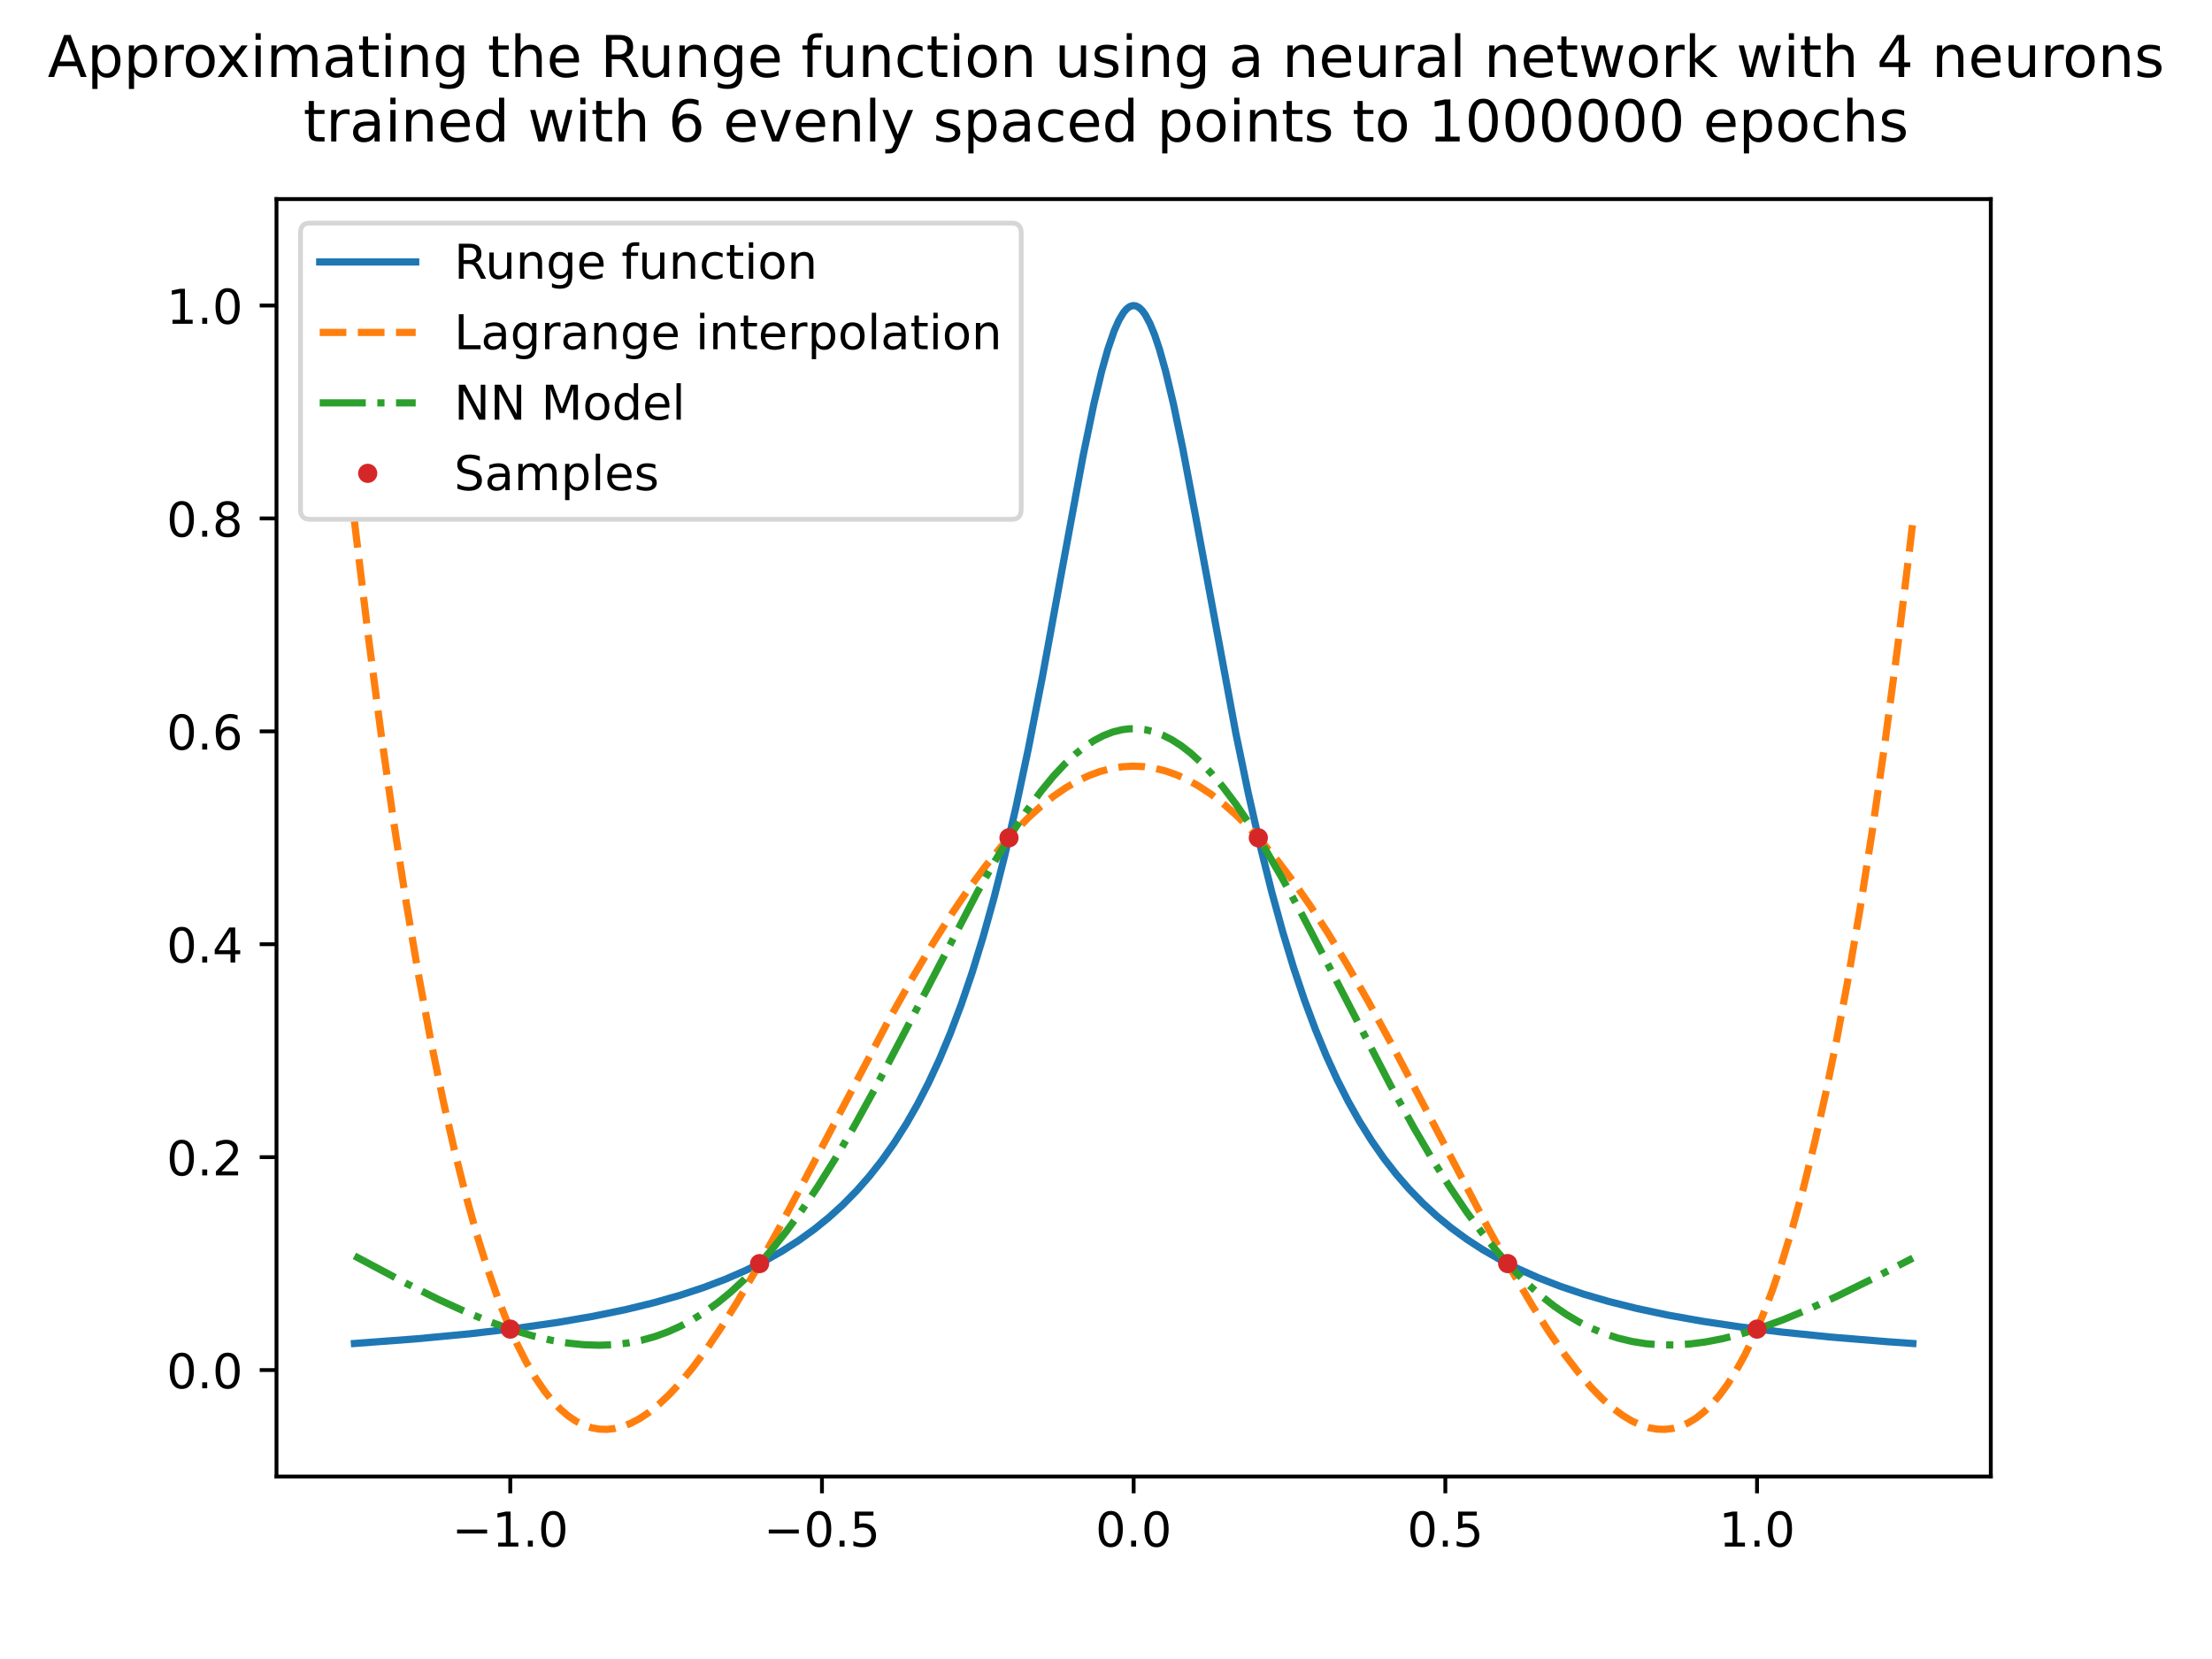 <?xml version="1.0" encoding="utf-8" standalone="no"?>
<!DOCTYPE svg PUBLIC "-//W3C//DTD SVG 1.1//EN"
  "http://www.w3.org/Graphics/SVG/1.1/DTD/svg11.dtd">
<!-- Created with matplotlib (https://matplotlib.org/) -->
<svg height="345.6pt" version="1.1" viewBox="0 0 460.8 345.6" width="460.8pt" xmlns="http://www.w3.org/2000/svg" xmlns:xlink="http://www.w3.org/1999/xlink">
 <defs>
  <style type="text/css">*{stroke-linecap:butt;stroke-linejoin:round;}</style>
 </defs>
 <g id="figure_1">
  <g id="patch_1">
   <path d="M 0 345.6 
L 460.8 345.6 
L 460.8 0 
L 0 0 
z
" style="fill:#ffffff;"/>
  </g>
  <g id="axes_1">
   <g id="patch_2">
    <path d="M 57.6 307.584 
L 414.72 307.584 
L 414.72 41.472 
L 57.6 41.472 
z
" style="fill:#ffffff;"/>
   </g>
   <g id="matplotlib.axis_1">
    <g id="xtick_1">
     <g id="line2d_1">
      <defs>
       <path d="M 0 0 
L 0 3.5 
" id="m4fe4060a80" style="stroke:#000000;stroke-width:0.8;"/>
      </defs>
      <g>
       <use style="stroke:#000000;stroke-width:0.8;" x="106.298" xlink:href="#m4fe4060a80" y="307.584"/>
      </g>
     </g>
     <g id="text_1">
      <!-- −1.0 -->
      <g transform="translate(94.157 322.182)scale(0.1 -0.1)">
       <defs>
        <path d="M 10.594 35.5 
L 73.188 35.5 
L 73.188 27.203 
L 10.594 27.203 
z
" id="DejaVuSans-8722"/>
        <path d="M 12.406 8.297 
L 28.516 8.297 
L 28.516 63.922 
L 10.984 60.406 
L 10.984 69.391 
L 28.422 72.906 
L 38.281 72.906 
L 38.281 8.297 
L 54.391 8.297 
L 54.391 0 
L 12.406 0 
z
" id="DejaVuSans-49"/>
        <path d="M 10.688 12.406 
L 21 12.406 
L 21 0 
L 10.688 0 
z
" id="DejaVuSans-46"/>
        <path d="M 31.781 66.406 
Q 24.172 66.406 20.328 58.906 
Q 16.5 51.422 16.5 36.375 
Q 16.5 21.391 20.328 13.891 
Q 24.172 6.391 31.781 6.391 
Q 39.453 6.391 43.281 13.891 
Q 47.125 21.391 47.125 36.375 
Q 47.125 51.422 43.281 58.906 
Q 39.453 66.406 31.781 66.406 
z
M 31.781 74.219 
Q 44.047 74.219 50.516 64.516 
Q 56.984 54.828 56.984 36.375 
Q 56.984 17.969 50.516 8.266 
Q 44.047 -1.422 31.781 -1.422 
Q 19.531 -1.422 13.062 8.266 
Q 6.594 17.969 6.594 36.375 
Q 6.594 54.828 13.062 64.516 
Q 19.531 74.219 31.781 74.219 
z
" id="DejaVuSans-48"/>
       </defs>
       <use xlink:href="#DejaVuSans-8722"/>
       <use x="83.789" xlink:href="#DejaVuSans-49"/>
       <use x="147.412" xlink:href="#DejaVuSans-46"/>
       <use x="179.199" xlink:href="#DejaVuSans-48"/>
      </g>
     </g>
    </g>
    <g id="xtick_2">
     <g id="line2d_2">
      <g>
       <use style="stroke:#000000;stroke-width:0.8;" x="171.229" xlink:href="#m4fe4060a80" y="307.584"/>
      </g>
     </g>
     <g id="text_2">
      <!-- −0.5 -->
      <g transform="translate(159.088 322.182)scale(0.1 -0.1)">
       <defs>
        <path d="M 10.797 72.906 
L 49.516 72.906 
L 49.516 64.594 
L 19.828 64.594 
L 19.828 46.734 
Q 21.969 47.469 24.109 47.828 
Q 26.266 48.188 28.422 48.188 
Q 40.625 48.188 47.75 41.5 
Q 54.891 34.812 54.891 23.391 
Q 54.891 11.625 47.562 5.094 
Q 40.234 -1.422 26.906 -1.422 
Q 22.312 -1.422 17.547 -0.641 
Q 12.797 0.141 7.719 1.703 
L 7.719 11.625 
Q 12.109 9.234 16.797 8.062 
Q 21.484 6.891 26.703 6.891 
Q 35.156 6.891 40.078 11.328 
Q 45.016 15.766 45.016 23.391 
Q 45.016 31 40.078 35.438 
Q 35.156 39.891 26.703 39.891 
Q 22.75 39.891 18.812 39.016 
Q 14.891 38.141 10.797 36.281 
z
" id="DejaVuSans-53"/>
       </defs>
       <use xlink:href="#DejaVuSans-8722"/>
       <use x="83.789" xlink:href="#DejaVuSans-48"/>
       <use x="147.412" xlink:href="#DejaVuSans-46"/>
       <use x="179.199" xlink:href="#DejaVuSans-53"/>
      </g>
     </g>
    </g>
    <g id="xtick_3">
     <g id="line2d_3">
      <g>
       <use style="stroke:#000000;stroke-width:0.8;" x="236.16" xlink:href="#m4fe4060a80" y="307.584"/>
      </g>
     </g>
     <g id="text_3">
      <!-- 0.0 -->
      <g transform="translate(228.208 322.182)scale(0.1 -0.1)">
       <use xlink:href="#DejaVuSans-48"/>
       <use x="63.623" xlink:href="#DejaVuSans-46"/>
       <use x="95.41" xlink:href="#DejaVuSans-48"/>
      </g>
     </g>
    </g>
    <g id="xtick_4">
     <g id="line2d_4">
      <g>
       <use style="stroke:#000000;stroke-width:0.8;" x="301.091" xlink:href="#m4fe4060a80" y="307.584"/>
      </g>
     </g>
     <g id="text_4">
      <!-- 0.5 -->
      <g transform="translate(293.139 322.182)scale(0.1 -0.1)">
       <use xlink:href="#DejaVuSans-48"/>
       <use x="63.623" xlink:href="#DejaVuSans-46"/>
       <use x="95.41" xlink:href="#DejaVuSans-53"/>
      </g>
     </g>
    </g>
    <g id="xtick_5">
     <g id="line2d_5">
      <g>
       <use style="stroke:#000000;stroke-width:0.8;" x="366.022" xlink:href="#m4fe4060a80" y="307.584"/>
      </g>
     </g>
     <g id="text_5">
      <!-- 1.0 -->
      <g transform="translate(358.07 322.182)scale(0.1 -0.1)">
       <use xlink:href="#DejaVuSans-49"/>
       <use x="63.623" xlink:href="#DejaVuSans-46"/>
       <use x="95.41" xlink:href="#DejaVuSans-48"/>
      </g>
     </g>
    </g>
   </g>
   <g id="matplotlib.axis_2">
    <g id="ytick_1">
     <g id="line2d_6">
      <defs>
       <path d="M 0 0 
L -3.5 0 
" id="mf81d63edde" style="stroke:#000000;stroke-width:0.8;"/>
      </defs>
      <g>
       <use style="stroke:#000000;stroke-width:0.8;" x="57.6" xlink:href="#mf81d63edde" y="285.408"/>
      </g>
     </g>
     <g id="text_6">
      <!-- 0.0 -->
      <g transform="translate(34.697 289.207)scale(0.1 -0.1)">
       <use xlink:href="#DejaVuSans-48"/>
       <use x="63.623" xlink:href="#DejaVuSans-46"/>
       <use x="95.41" xlink:href="#DejaVuSans-48"/>
      </g>
     </g>
    </g>
    <g id="ytick_2">
     <g id="line2d_7">
      <g>
       <use style="stroke:#000000;stroke-width:0.8;" x="57.6" xlink:href="#mf81d63edde" y="241.056"/>
      </g>
     </g>
     <g id="text_7">
      <!-- 0.2 -->
      <g transform="translate(34.697 244.855)scale(0.1 -0.1)">
       <defs>
        <path d="M 19.188 8.297 
L 53.609 8.297 
L 53.609 0 
L 7.328 0 
L 7.328 8.297 
Q 12.938 14.109 22.625 23.891 
Q 32.328 33.688 34.812 36.531 
Q 39.547 41.844 41.422 45.531 
Q 43.312 49.219 43.312 52.781 
Q 43.312 58.594 39.234 62.25 
Q 35.156 65.922 28.609 65.922 
Q 23.969 65.922 18.812 64.312 
Q 13.672 62.703 7.812 59.422 
L 7.812 69.391 
Q 13.766 71.781 18.938 73 
Q 24.125 74.219 28.422 74.219 
Q 39.75 74.219 46.484 68.547 
Q 53.219 62.891 53.219 53.422 
Q 53.219 48.922 51.531 44.891 
Q 49.859 40.875 45.406 35.406 
Q 44.188 33.984 37.641 27.219 
Q 31.109 20.453 19.188 8.297 
z
" id="DejaVuSans-50"/>
       </defs>
       <use xlink:href="#DejaVuSans-48"/>
       <use x="63.623" xlink:href="#DejaVuSans-46"/>
       <use x="95.41" xlink:href="#DejaVuSans-50"/>
      </g>
     </g>
    </g>
    <g id="ytick_3">
     <g id="line2d_8">
      <g>
       <use style="stroke:#000000;stroke-width:0.8;" x="57.6" xlink:href="#mf81d63edde" y="196.704"/>
      </g>
     </g>
     <g id="text_8">
      <!-- 0.4 -->
      <g transform="translate(34.697 200.503)scale(0.1 -0.1)">
       <defs>
        <path d="M 37.797 64.312 
L 12.891 25.391 
L 37.797 25.391 
z
M 35.203 72.906 
L 47.609 72.906 
L 47.609 25.391 
L 58.016 25.391 
L 58.016 17.188 
L 47.609 17.188 
L 47.609 0 
L 37.797 0 
L 37.797 17.188 
L 4.891 17.188 
L 4.891 26.703 
z
" id="DejaVuSans-52"/>
       </defs>
       <use xlink:href="#DejaVuSans-48"/>
       <use x="63.623" xlink:href="#DejaVuSans-46"/>
       <use x="95.41" xlink:href="#DejaVuSans-52"/>
      </g>
     </g>
    </g>
    <g id="ytick_4">
     <g id="line2d_9">
      <g>
       <use style="stroke:#000000;stroke-width:0.8;" x="57.6" xlink:href="#mf81d63edde" y="152.352"/>
      </g>
     </g>
     <g id="text_9">
      <!-- 0.6 -->
      <g transform="translate(34.697 156.151)scale(0.1 -0.1)">
       <defs>
        <path d="M 33.016 40.375 
Q 26.375 40.375 22.484 35.828 
Q 18.609 31.297 18.609 23.391 
Q 18.609 15.531 22.484 10.953 
Q 26.375 6.391 33.016 6.391 
Q 39.656 6.391 43.531 10.953 
Q 47.406 15.531 47.406 23.391 
Q 47.406 31.297 43.531 35.828 
Q 39.656 40.375 33.016 40.375 
z
M 52.594 71.297 
L 52.594 62.312 
Q 48.875 64.062 45.094 64.984 
Q 41.312 65.922 37.594 65.922 
Q 27.828 65.922 22.672 59.328 
Q 17.531 52.734 16.797 39.406 
Q 19.672 43.656 24.016 45.922 
Q 28.375 48.188 33.594 48.188 
Q 44.578 48.188 50.953 41.516 
Q 57.328 34.859 57.328 23.391 
Q 57.328 12.156 50.688 5.359 
Q 44.047 -1.422 33.016 -1.422 
Q 20.359 -1.422 13.672 8.266 
Q 6.984 17.969 6.984 36.375 
Q 6.984 53.656 15.188 63.938 
Q 23.391 74.219 37.203 74.219 
Q 40.922 74.219 44.703 73.484 
Q 48.484 72.75 52.594 71.297 
z
" id="DejaVuSans-54"/>
       </defs>
       <use xlink:href="#DejaVuSans-48"/>
       <use x="63.623" xlink:href="#DejaVuSans-46"/>
       <use x="95.41" xlink:href="#DejaVuSans-54"/>
      </g>
     </g>
    </g>
    <g id="ytick_5">
     <g id="line2d_10">
      <g>
       <use style="stroke:#000000;stroke-width:0.8;" x="57.6" xlink:href="#mf81d63edde" y="108"/>
      </g>
     </g>
     <g id="text_10">
      <!-- 0.8 -->
      <g transform="translate(34.697 111.799)scale(0.1 -0.1)">
       <defs>
        <path d="M 31.781 34.625 
Q 24.75 34.625 20.719 30.859 
Q 16.703 27.094 16.703 20.516 
Q 16.703 13.922 20.719 10.156 
Q 24.75 6.391 31.781 6.391 
Q 38.812 6.391 42.859 10.172 
Q 46.922 13.969 46.922 20.516 
Q 46.922 27.094 42.891 30.859 
Q 38.875 34.625 31.781 34.625 
z
M 21.922 38.812 
Q 15.578 40.375 12.031 44.719 
Q 8.5 49.078 8.5 55.328 
Q 8.5 64.062 14.719 69.141 
Q 20.953 74.219 31.781 74.219 
Q 42.672 74.219 48.875 69.141 
Q 55.078 64.062 55.078 55.328 
Q 55.078 49.078 51.531 44.719 
Q 48 40.375 41.703 38.812 
Q 48.828 37.156 52.797 32.312 
Q 56.781 27.484 56.781 20.516 
Q 56.781 9.906 50.312 4.234 
Q 43.844 -1.422 31.781 -1.422 
Q 19.734 -1.422 13.25 4.234 
Q 6.781 9.906 6.781 20.516 
Q 6.781 27.484 10.781 32.312 
Q 14.797 37.156 21.922 38.812 
z
M 18.312 54.391 
Q 18.312 48.734 21.844 45.562 
Q 25.391 42.391 31.781 42.391 
Q 38.141 42.391 41.719 45.562 
Q 45.312 48.734 45.312 54.391 
Q 45.312 60.062 41.719 63.234 
Q 38.141 66.406 31.781 66.406 
Q 25.391 66.406 21.844 63.234 
Q 18.312 60.062 18.312 54.391 
z
" id="DejaVuSans-56"/>
       </defs>
       <use xlink:href="#DejaVuSans-48"/>
       <use x="63.623" xlink:href="#DejaVuSans-46"/>
       <use x="95.41" xlink:href="#DejaVuSans-56"/>
      </g>
     </g>
    </g>
    <g id="ytick_6">
     <g id="line2d_11">
      <g>
       <use style="stroke:#000000;stroke-width:0.8;" x="57.6" xlink:href="#mf81d63edde" y="63.648"/>
      </g>
     </g>
     <g id="text_11">
      <!-- 1.0 -->
      <g transform="translate(34.697 67.447)scale(0.1 -0.1)">
       <use xlink:href="#DejaVuSans-49"/>
       <use x="63.623" xlink:href="#DejaVuSans-46"/>
       <use x="95.41" xlink:href="#DejaVuSans-48"/>
      </g>
     </g>
    </g>
   </g>
   <g id="line2d_12">
    <path clip-path="url(#pe347b50187)" d="M 73.833 279.873 
L 86.832 278.897 
L 97.881 277.851 
L 107.631 276.708 
L 116.08 275.497 
L 123.555 274.206 
L 130.379 272.799 
L 136.229 271.376 
L 141.753 269.805 
L 146.628 268.195 
L 151.178 266.464 
L 155.403 264.621 
L 159.302 262.68 
L 162.877 260.661 
L 166.452 258.376 
L 169.702 256.026 
L 172.627 253.655 
L 175.551 251.003 
L 178.476 248.029 
L 181.076 245.074 
L 183.676 241.785 
L 186.276 238.114 
L 188.875 234.009 
L 191.15 230.013 
L 193.425 225.591 
L 195.7 220.694 
L 197.975 215.265 
L 200.25 209.246 
L 202.525 202.573 
L 204.799 195.187 
L 207.074 187.028 
L 209.349 178.05 
L 211.624 168.226 
L 214.224 155.977 
L 217.149 141.014 
L 221.048 119.734 
L 225.598 95.116 
L 227.873 84.138 
L 229.498 77.338 
L 230.798 72.714 
L 232.098 68.943 
L 233.073 66.738 
L 234.048 65.105 
L 234.698 64.349 
L 235.348 63.865 
L 235.998 63.657 
L 236.647 63.726 
L 237.297 64.072 
L 237.947 64.693 
L 238.597 65.584 
L 239.572 67.411 
L 240.547 69.8 
L 241.522 72.714 
L 242.822 77.338 
L 244.447 84.138 
L 246.397 93.466 
L 248.997 107.184 
L 257.446 152.752 
L 260.046 165.264 
L 262.646 176.698 
L 264.921 185.796 
L 267.196 194.07 
L 269.47 201.563 
L 271.745 208.334 
L 274.02 214.443 
L 276.295 219.952 
L 278.57 224.922 
L 280.845 229.408 
L 283.12 233.462 
L 285.719 237.626 
L 288.319 241.348 
L 290.919 244.682 
L 293.519 247.676 
L 296.444 250.689 
L 299.369 253.375 
L 302.293 255.775 
L 305.543 258.153 
L 308.793 260.267 
L 312.368 262.331 
L 316.267 264.314 
L 320.492 266.196 
L 325.042 267.962 
L 329.917 269.603 
L 335.116 271.116 
L 340.966 272.577 
L 347.465 273.957 
L 354.615 275.236 
L 362.415 276.404 
L 371.189 277.496 
L 381.263 278.524 
L 392.963 279.486 
L 398.487 279.873 
L 398.487 279.873 
" style="fill:none;stroke:#1f77b4;stroke-linecap:square;stroke-width:1.5;"/>
   </g>
   <g id="line2d_13">
    <path clip-path="url(#pe347b50187)" d="M 73.833 108.585 
L 76.758 132.815 
L 79.357 152.625 
L 81.957 170.874 
L 84.557 187.622 
L 87.157 202.931 
L 89.757 216.86 
L 92.357 229.467 
L 94.631 239.459 
L 96.906 248.521 
L 99.181 256.69 
L 101.456 264.002 
L 103.731 270.494 
L 105.681 275.432 
L 107.631 279.815 
L 109.58 283.665 
L 111.53 287.002 
L 113.48 289.849 
L 115.105 291.861 
L 116.73 293.558 
L 118.355 294.951 
L 119.98 296.053 
L 121.605 296.874 
L 123.23 297.425 
L 124.855 297.718 
L 126.479 297.764 
L 128.104 297.572 
L 129.729 297.153 
L 131.354 296.519 
L 133.304 295.486 
L 135.254 294.175 
L 137.204 292.601 
L 139.479 290.455 
L 141.753 288 
L 144.353 284.85 
L 147.278 280.91 
L 150.203 276.598 
L 153.453 271.433 
L 157.352 264.802 
L 161.902 256.605 
L 167.752 245.584 
L 185.301 212.202 
L 190.175 203.538 
L 194.4 196.441 
L 198.3 190.299 
L 201.875 185.06 
L 205.124 180.654 
L 208.374 176.615 
L 211.299 173.311 
L 214.224 170.336 
L 216.824 167.98 
L 219.424 165.903 
L 222.023 164.113 
L 224.623 162.614 
L 226.898 161.547 
L 229.173 160.711 
L 231.448 160.107 
L 233.723 159.737 
L 235.998 159.602 
L 238.272 159.703 
L 240.547 160.04 
L 242.822 160.61 
L 245.097 161.414 
L 247.372 162.448 
L 249.647 163.711 
L 252.246 165.429 
L 254.846 167.435 
L 257.446 169.722 
L 260.371 172.621 
L 263.296 175.853 
L 266.221 179.403 
L 269.47 183.701 
L 273.045 188.832 
L 276.62 194.348 
L 280.52 200.758 
L 285.069 208.682 
L 290.269 218.203 
L 297.419 231.811 
L 310.093 256.004 
L 314.968 264.802 
L 319.192 271.965 
L 322.767 277.586 
L 326.017 282.267 
L 328.942 286.072 
L 331.541 289.088 
L 333.816 291.414 
L 336.091 293.419 
L 338.041 294.864 
L 339.991 296.039 
L 341.941 296.925 
L 343.566 297.431 
L 345.191 297.715 
L 346.816 297.766 
L 348.44 297.573 
L 350.065 297.126 
L 351.69 296.414 
L 353.315 295.426 
L 354.94 294.151 
L 356.565 292.577 
L 358.19 290.692 
L 359.815 288.486 
L 361.44 285.945 
L 363.389 282.439 
L 365.339 278.414 
L 367.289 273.848 
L 369.239 268.721 
L 371.189 263.008 
L 373.464 255.576 
L 375.739 247.282 
L 378.014 238.09 
L 380.288 227.962 
L 382.563 216.86 
L 384.838 204.747 
L 387.438 189.613 
L 390.038 173.048 
L 392.638 154.99 
L 395.237 135.379 
L 397.837 114.151 
L 398.487 108.585 
L 398.487 108.585 
" style="fill:none;stroke:#ff7f0e;stroke-dasharray:5.55,2.4;stroke-dashoffset:0;stroke-width:1.5;"/>
   </g>
   <g id="line2d_14">
    <path clip-path="url(#pe347b50187)" d="M 73.833 261.623 
L 84.232 267.156 
L 91.382 270.715 
L 97.231 273.381 
L 102.106 275.373 
L 106.656 276.997 
L 110.88 278.261 
L 114.78 279.183 
L 118.355 279.794 
L 121.605 280.13 
L 124.855 280.238 
L 127.779 280.12 
L 130.704 279.784 
L 133.629 279.213 
L 136.554 278.392 
L 139.154 277.44 
L 141.753 276.268 
L 144.353 274.869 
L 146.953 273.232 
L 149.553 271.352 
L 152.153 269.222 
L 155.078 266.521 
L 158.002 263.495 
L 160.927 260.144 
L 163.852 256.471 
L 167.102 252.021 
L 170.352 247.199 
L 173.926 241.493 
L 177.826 234.836 
L 182.376 226.59 
L 187.901 216.073 
L 203.5 186.042 
L 207.399 179.148 
L 210.974 173.28 
L 213.899 168.873 
L 216.824 164.879 
L 219.424 161.714 
L 221.698 159.268 
L 223.973 157.143 
L 225.923 155.59 
L 227.873 154.294 
L 229.823 153.262 
L 231.773 152.5 
L 233.723 152.013 
L 235.348 151.819 
L 236.972 151.819 
L 238.597 152.013 
L 240.222 152.399 
L 242.172 153.115 
L 244.122 154.102 
L 246.072 155.354 
L 248.022 156.865 
L 250.297 158.942 
L 252.571 161.344 
L 254.846 164.051 
L 257.446 167.492 
L 260.371 171.768 
L 263.621 176.958 
L 267.196 183.117 
L 271.42 190.862 
L 277.27 202.111 
L 289.619 225.997 
L 294.494 234.849 
L 298.394 241.505 
L 301.968 247.21 
L 305.543 252.492 
L 308.793 256.901 
L 312.043 260.919 
L 314.968 264.195 
L 317.892 267.144 
L 320.817 269.768 
L 323.742 272.071 
L 326.342 273.854 
L 328.942 275.396 
L 331.541 276.705 
L 334.141 277.788 
L 337.066 278.75 
L 339.991 279.455 
L 342.916 279.917 
L 345.841 280.152 
L 348.765 280.178 
L 352.015 279.978 
L 355.265 279.56 
L 358.84 278.873 
L 362.74 277.883 
L 366.964 276.564 
L 371.514 274.903 
L 376.714 272.753 
L 382.563 270.089 
L 390.038 266.423 
L 398.487 262.081 
L 398.487 262.081 
" style="fill:none;stroke:#2ca02c;stroke-dasharray:9.6,2.4,1.5,2.4;stroke-dashoffset:0;stroke-width:1.5;"/>
   </g>
   <g id="line2d_15">
    <defs>
     <path d="M 0 1.5 
C 0.398 1.5 0.779 1.342 1.061 1.061 
C 1.342 0.779 1.5 0.398 1.5 0 
C 1.5 -0.398 1.342 -0.779 1.061 -1.061 
C 0.779 -1.342 0.398 -1.5 0 -1.5 
C -0.398 -1.5 -0.779 -1.342 -1.061 -1.061 
C -1.342 -0.779 -1.5 -0.398 -1.5 0 
C -1.5 0.398 -1.342 0.779 -1.061 1.061 
C -0.779 1.342 -0.398 1.5 0 1.5 
z
" id="m0b6f7bb893" style="stroke:#d62728;"/>
    </defs>
    <g clip-path="url(#pe347b50187)">
     <use style="fill:#d62728;stroke:#d62728;" x="106.298" xlink:href="#m0b6f7bb893" y="276.879"/>
     <use style="fill:#d62728;stroke:#d62728;" x="158.243" xlink:href="#m0b6f7bb893" y="263.232"/>
     <use style="fill:#d62728;stroke:#d62728;" x="210.188" xlink:href="#m0b6f7bb893" y="174.528"/>
     <use style="fill:#d62728;stroke:#d62728;" x="262.132" xlink:href="#m0b6f7bb893" y="174.528"/>
     <use style="fill:#d62728;stroke:#d62728;" x="314.077" xlink:href="#m0b6f7bb893" y="263.232"/>
     <use style="fill:#d62728;stroke:#d62728;" x="366.022" xlink:href="#m0b6f7bb893" y="276.879"/>
    </g>
   </g>
   <g id="patch_3">
    <path d="M 57.6 307.584 
L 57.6 41.472 
" style="fill:none;stroke:#000000;stroke-linecap:square;stroke-linejoin:miter;stroke-width:0.8;"/>
   </g>
   <g id="patch_4">
    <path d="M 414.72 307.584 
L 414.72 41.472 
" style="fill:none;stroke:#000000;stroke-linecap:square;stroke-linejoin:miter;stroke-width:0.8;"/>
   </g>
   <g id="patch_5">
    <path d="M 57.6 307.584 
L 414.72 307.584 
" style="fill:none;stroke:#000000;stroke-linecap:square;stroke-linejoin:miter;stroke-width:0.8;"/>
   </g>
   <g id="patch_6">
    <path d="M 57.6 41.472 
L 414.72 41.472 
" style="fill:none;stroke:#000000;stroke-linecap:square;stroke-linejoin:miter;stroke-width:0.8;"/>
   </g>
   <g id="legend_1">
    <g id="patch_7">
     <path d="M 64.6 108.184 
L 210.733 108.184 
Q 212.733 108.184 212.733 106.184 
L 212.733 48.472 
Q 212.733 46.472 210.733 46.472 
L 64.6 46.472 
Q 62.6 46.472 62.6 48.472 
L 62.6 106.184 
Q 62.6 108.184 64.6 108.184 
z
" style="fill:#ffffff;opacity:0.8;stroke:#cccccc;stroke-linejoin:miter;"/>
    </g>
    <g id="line2d_16">
     <path d="M 66.6 54.57 
L 86.6 54.57 
" style="fill:none;stroke:#1f77b4;stroke-linecap:square;stroke-width:1.5;"/>
    </g>
    <g id="line2d_17"/>
    <g id="text_12">
     <!-- Runge function -->
     <g transform="translate(94.6 58.07)scale(0.1 -0.1)">
      <defs>
       <path d="M 44.391 34.188 
Q 47.562 33.109 50.562 29.594 
Q 53.562 26.078 56.594 19.922 
L 66.609 0 
L 56 0 
L 46.688 18.703 
Q 43.062 26.031 39.672 28.422 
Q 36.281 30.812 30.422 30.812 
L 19.672 30.812 
L 19.672 0 
L 9.812 0 
L 9.812 72.906 
L 32.078 72.906 
Q 44.578 72.906 50.734 67.672 
Q 56.891 62.453 56.891 51.906 
Q 56.891 45.016 53.688 40.469 
Q 50.484 35.938 44.391 34.188 
z
M 19.672 64.797 
L 19.672 38.922 
L 32.078 38.922 
Q 39.203 38.922 42.844 42.219 
Q 46.484 45.516 46.484 51.906 
Q 46.484 58.297 42.844 61.547 
Q 39.203 64.797 32.078 64.797 
z
" id="DejaVuSans-82"/>
       <path d="M 8.5 21.578 
L 8.5 54.688 
L 17.484 54.688 
L 17.484 21.922 
Q 17.484 14.156 20.5 10.266 
Q 23.531 6.391 29.594 6.391 
Q 36.859 6.391 41.078 11.031 
Q 45.312 15.672 45.312 23.688 
L 45.312 54.688 
L 54.297 54.688 
L 54.297 0 
L 45.312 0 
L 45.312 8.406 
Q 42.047 3.422 37.719 1 
Q 33.406 -1.422 27.688 -1.422 
Q 18.266 -1.422 13.375 4.438 
Q 8.5 10.297 8.5 21.578 
z
M 31.109 56 
z
" id="DejaVuSans-117"/>
       <path d="M 54.891 33.016 
L 54.891 0 
L 45.906 0 
L 45.906 32.719 
Q 45.906 40.484 42.875 44.328 
Q 39.844 48.188 33.797 48.188 
Q 26.516 48.188 22.312 43.547 
Q 18.109 38.922 18.109 30.906 
L 18.109 0 
L 9.078 0 
L 9.078 54.688 
L 18.109 54.688 
L 18.109 46.188 
Q 21.344 51.125 25.703 53.562 
Q 30.078 56 35.797 56 
Q 45.219 56 50.047 50.172 
Q 54.891 44.344 54.891 33.016 
z
" id="DejaVuSans-110"/>
       <path d="M 45.406 27.984 
Q 45.406 37.75 41.375 43.109 
Q 37.359 48.484 30.078 48.484 
Q 22.859 48.484 18.828 43.109 
Q 14.797 37.75 14.797 27.984 
Q 14.797 18.266 18.828 12.891 
Q 22.859 7.516 30.078 7.516 
Q 37.359 7.516 41.375 12.891 
Q 45.406 18.266 45.406 27.984 
z
M 54.391 6.781 
Q 54.391 -7.172 48.188 -13.984 
Q 42 -20.797 29.203 -20.797 
Q 24.469 -20.797 20.266 -20.094 
Q 16.062 -19.391 12.109 -17.922 
L 12.109 -9.188 
Q 16.062 -11.328 19.922 -12.344 
Q 23.781 -13.375 27.781 -13.375 
Q 36.625 -13.375 41.016 -8.766 
Q 45.406 -4.156 45.406 5.172 
L 45.406 9.625 
Q 42.625 4.781 38.281 2.391 
Q 33.938 0 27.875 0 
Q 17.828 0 11.672 7.656 
Q 5.516 15.328 5.516 27.984 
Q 5.516 40.672 11.672 48.328 
Q 17.828 56 27.875 56 
Q 33.938 56 38.281 53.609 
Q 42.625 51.219 45.406 46.391 
L 45.406 54.688 
L 54.391 54.688 
z
" id="DejaVuSans-103"/>
       <path d="M 56.203 29.594 
L 56.203 25.203 
L 14.891 25.203 
Q 15.484 15.922 20.484 11.062 
Q 25.484 6.203 34.422 6.203 
Q 39.594 6.203 44.453 7.469 
Q 49.312 8.734 54.109 11.281 
L 54.109 2.781 
Q 49.266 0.734 44.188 -0.344 
Q 39.109 -1.422 33.891 -1.422 
Q 20.797 -1.422 13.156 6.188 
Q 5.516 13.812 5.516 26.812 
Q 5.516 40.234 12.766 48.109 
Q 20.016 56 32.328 56 
Q 43.359 56 49.781 48.891 
Q 56.203 41.797 56.203 29.594 
z
M 47.219 32.234 
Q 47.125 39.594 43.094 43.984 
Q 39.062 48.391 32.422 48.391 
Q 24.906 48.391 20.391 44.141 
Q 15.875 39.891 15.188 32.172 
z
" id="DejaVuSans-101"/>
       <path id="DejaVuSans-32"/>
       <path d="M 37.109 75.984 
L 37.109 68.5 
L 28.516 68.5 
Q 23.688 68.5 21.797 66.547 
Q 19.922 64.594 19.922 59.516 
L 19.922 54.688 
L 34.719 54.688 
L 34.719 47.703 
L 19.922 47.703 
L 19.922 0 
L 10.891 0 
L 10.891 47.703 
L 2.297 47.703 
L 2.297 54.688 
L 10.891 54.688 
L 10.891 58.5 
Q 10.891 67.625 15.141 71.797 
Q 19.391 75.984 28.609 75.984 
z
" id="DejaVuSans-102"/>
       <path d="M 48.781 52.594 
L 48.781 44.188 
Q 44.969 46.297 41.141 47.344 
Q 37.312 48.391 33.406 48.391 
Q 24.656 48.391 19.812 42.844 
Q 14.984 37.312 14.984 27.297 
Q 14.984 17.281 19.812 11.734 
Q 24.656 6.203 33.406 6.203 
Q 37.312 6.203 41.141 7.25 
Q 44.969 8.297 48.781 10.406 
L 48.781 2.094 
Q 45.016 0.344 40.984 -0.531 
Q 36.969 -1.422 32.422 -1.422 
Q 20.062 -1.422 12.781 6.344 
Q 5.516 14.109 5.516 27.297 
Q 5.516 40.672 12.859 48.328 
Q 20.219 56 33.016 56 
Q 37.156 56 41.109 55.141 
Q 45.062 54.297 48.781 52.594 
z
" id="DejaVuSans-99"/>
       <path d="M 18.312 70.219 
L 18.312 54.688 
L 36.812 54.688 
L 36.812 47.703 
L 18.312 47.703 
L 18.312 18.016 
Q 18.312 11.328 20.141 9.422 
Q 21.969 7.516 27.594 7.516 
L 36.812 7.516 
L 36.812 0 
L 27.594 0 
Q 17.188 0 13.234 3.875 
Q 9.281 7.766 9.281 18.016 
L 9.281 47.703 
L 2.688 47.703 
L 2.688 54.688 
L 9.281 54.688 
L 9.281 70.219 
z
" id="DejaVuSans-116"/>
       <path d="M 9.422 54.688 
L 18.406 54.688 
L 18.406 0 
L 9.422 0 
z
M 9.422 75.984 
L 18.406 75.984 
L 18.406 64.594 
L 9.422 64.594 
z
" id="DejaVuSans-105"/>
       <path d="M 30.609 48.391 
Q 23.391 48.391 19.188 42.75 
Q 14.984 37.109 14.984 27.297 
Q 14.984 17.484 19.156 11.844 
Q 23.344 6.203 30.609 6.203 
Q 37.797 6.203 41.984 11.859 
Q 46.188 17.531 46.188 27.297 
Q 46.188 37.016 41.984 42.703 
Q 37.797 48.391 30.609 48.391 
z
M 30.609 56 
Q 42.328 56 49.016 48.375 
Q 55.719 40.766 55.719 27.297 
Q 55.719 13.875 49.016 6.219 
Q 42.328 -1.422 30.609 -1.422 
Q 18.844 -1.422 12.172 6.219 
Q 5.516 13.875 5.516 27.297 
Q 5.516 40.766 12.172 48.375 
Q 18.844 56 30.609 56 
z
" id="DejaVuSans-111"/>
      </defs>
      <use xlink:href="#DejaVuSans-82"/>
      <use x="64.982" xlink:href="#DejaVuSans-117"/>
      <use x="128.361" xlink:href="#DejaVuSans-110"/>
      <use x="191.74" xlink:href="#DejaVuSans-103"/>
      <use x="255.217" xlink:href="#DejaVuSans-101"/>
      <use x="316.74" xlink:href="#DejaVuSans-32"/>
      <use x="348.527" xlink:href="#DejaVuSans-102"/>
      <use x="383.732" xlink:href="#DejaVuSans-117"/>
      <use x="447.111" xlink:href="#DejaVuSans-110"/>
      <use x="510.49" xlink:href="#DejaVuSans-99"/>
      <use x="565.471" xlink:href="#DejaVuSans-116"/>
      <use x="604.68" xlink:href="#DejaVuSans-105"/>
      <use x="632.463" xlink:href="#DejaVuSans-111"/>
      <use x="693.645" xlink:href="#DejaVuSans-110"/>
     </g>
    </g>
    <g id="line2d_18">
     <path d="M 66.6 69.249 
L 86.6 69.249 
" style="fill:none;stroke:#ff7f0e;stroke-dasharray:5.55,2.4;stroke-dashoffset:0;stroke-width:1.5;"/>
    </g>
    <g id="line2d_19"/>
    <g id="text_13">
     <!-- Lagrange interpolation -->
     <g transform="translate(94.6 72.749)scale(0.1 -0.1)">
      <defs>
       <path d="M 9.812 72.906 
L 19.672 72.906 
L 19.672 8.297 
L 55.172 8.297 
L 55.172 0 
L 9.812 0 
z
" id="DejaVuSans-76"/>
       <path d="M 34.281 27.484 
Q 23.391 27.484 19.188 25 
Q 14.984 22.516 14.984 16.5 
Q 14.984 11.719 18.141 8.906 
Q 21.297 6.109 26.703 6.109 
Q 34.188 6.109 38.703 11.406 
Q 43.219 16.703 43.219 25.484 
L 43.219 27.484 
z
M 52.203 31.203 
L 52.203 0 
L 43.219 0 
L 43.219 8.297 
Q 40.141 3.328 35.547 0.953 
Q 30.953 -1.422 24.312 -1.422 
Q 15.922 -1.422 10.953 3.297 
Q 6 8.016 6 15.922 
Q 6 25.141 12.172 29.828 
Q 18.359 34.516 30.609 34.516 
L 43.219 34.516 
L 43.219 35.406 
Q 43.219 41.609 39.141 45 
Q 35.062 48.391 27.688 48.391 
Q 23 48.391 18.547 47.266 
Q 14.109 46.141 10.016 43.891 
L 10.016 52.203 
Q 14.938 54.109 19.578 55.047 
Q 24.219 56 28.609 56 
Q 40.484 56 46.344 49.844 
Q 52.203 43.703 52.203 31.203 
z
" id="DejaVuSans-97"/>
       <path d="M 41.109 46.297 
Q 39.594 47.172 37.812 47.578 
Q 36.031 48 33.891 48 
Q 26.266 48 22.188 43.047 
Q 18.109 38.094 18.109 28.812 
L 18.109 0 
L 9.078 0 
L 9.078 54.688 
L 18.109 54.688 
L 18.109 46.188 
Q 20.953 51.172 25.484 53.578 
Q 30.031 56 36.531 56 
Q 37.453 56 38.578 55.875 
Q 39.703 55.766 41.062 55.516 
z
" id="DejaVuSans-114"/>
       <path d="M 18.109 8.203 
L 18.109 -20.797 
L 9.078 -20.797 
L 9.078 54.688 
L 18.109 54.688 
L 18.109 46.391 
Q 20.953 51.266 25.266 53.625 
Q 29.594 56 35.594 56 
Q 45.562 56 51.781 48.094 
Q 58.016 40.188 58.016 27.297 
Q 58.016 14.406 51.781 6.484 
Q 45.562 -1.422 35.594 -1.422 
Q 29.594 -1.422 25.266 0.953 
Q 20.953 3.328 18.109 8.203 
z
M 48.688 27.297 
Q 48.688 37.203 44.609 42.844 
Q 40.531 48.484 33.406 48.484 
Q 26.266 48.484 22.188 42.844 
Q 18.109 37.203 18.109 27.297 
Q 18.109 17.391 22.188 11.75 
Q 26.266 6.109 33.406 6.109 
Q 40.531 6.109 44.609 11.75 
Q 48.688 17.391 48.688 27.297 
z
" id="DejaVuSans-112"/>
       <path d="M 9.422 75.984 
L 18.406 75.984 
L 18.406 0 
L 9.422 0 
z
" id="DejaVuSans-108"/>
      </defs>
      <use xlink:href="#DejaVuSans-76"/>
      <use x="55.713" xlink:href="#DejaVuSans-97"/>
      <use x="116.992" xlink:href="#DejaVuSans-103"/>
      <use x="180.469" xlink:href="#DejaVuSans-114"/>
      <use x="221.582" xlink:href="#DejaVuSans-97"/>
      <use x="282.861" xlink:href="#DejaVuSans-110"/>
      <use x="346.24" xlink:href="#DejaVuSans-103"/>
      <use x="409.717" xlink:href="#DejaVuSans-101"/>
      <use x="471.24" xlink:href="#DejaVuSans-32"/>
      <use x="503.027" xlink:href="#DejaVuSans-105"/>
      <use x="530.811" xlink:href="#DejaVuSans-110"/>
      <use x="594.189" xlink:href="#DejaVuSans-116"/>
      <use x="633.398" xlink:href="#DejaVuSans-101"/>
      <use x="694.922" xlink:href="#DejaVuSans-114"/>
      <use x="736.035" xlink:href="#DejaVuSans-112"/>
      <use x="799.512" xlink:href="#DejaVuSans-111"/>
      <use x="860.693" xlink:href="#DejaVuSans-108"/>
      <use x="888.477" xlink:href="#DejaVuSans-97"/>
      <use x="949.756" xlink:href="#DejaVuSans-116"/>
      <use x="988.965" xlink:href="#DejaVuSans-105"/>
      <use x="1016.748" xlink:href="#DejaVuSans-111"/>
      <use x="1077.93" xlink:href="#DejaVuSans-110"/>
     </g>
    </g>
    <g id="line2d_20">
     <path d="M 66.6 83.927 
L 86.6 83.927 
" style="fill:none;stroke:#2ca02c;stroke-dasharray:9.6,2.4,1.5,2.4;stroke-dashoffset:0;stroke-width:1.5;"/>
    </g>
    <g id="line2d_21"/>
    <g id="text_14">
     <!-- NN Model -->
     <g transform="translate(94.6 87.427)scale(0.1 -0.1)">
      <defs>
       <path d="M 9.812 72.906 
L 23.094 72.906 
L 55.422 11.922 
L 55.422 72.906 
L 64.984 72.906 
L 64.984 0 
L 51.703 0 
L 19.391 60.984 
L 19.391 0 
L 9.812 0 
z
" id="DejaVuSans-78"/>
       <path d="M 9.812 72.906 
L 24.516 72.906 
L 43.109 23.297 
L 61.812 72.906 
L 76.516 72.906 
L 76.516 0 
L 66.891 0 
L 66.891 64.016 
L 48.094 14.016 
L 38.188 14.016 
L 19.391 64.016 
L 19.391 0 
L 9.812 0 
z
" id="DejaVuSans-77"/>
       <path d="M 45.406 46.391 
L 45.406 75.984 
L 54.391 75.984 
L 54.391 0 
L 45.406 0 
L 45.406 8.203 
Q 42.578 3.328 38.25 0.953 
Q 33.938 -1.422 27.875 -1.422 
Q 17.969 -1.422 11.734 6.484 
Q 5.516 14.406 5.516 27.297 
Q 5.516 40.188 11.734 48.094 
Q 17.969 56 27.875 56 
Q 33.938 56 38.25 53.625 
Q 42.578 51.266 45.406 46.391 
z
M 14.797 27.297 
Q 14.797 17.391 18.875 11.75 
Q 22.953 6.109 30.078 6.109 
Q 37.203 6.109 41.297 11.75 
Q 45.406 17.391 45.406 27.297 
Q 45.406 37.203 41.297 42.844 
Q 37.203 48.484 30.078 48.484 
Q 22.953 48.484 18.875 42.844 
Q 14.797 37.203 14.797 27.297 
z
" id="DejaVuSans-100"/>
      </defs>
      <use xlink:href="#DejaVuSans-78"/>
      <use x="74.805" xlink:href="#DejaVuSans-78"/>
      <use x="149.609" xlink:href="#DejaVuSans-32"/>
      <use x="181.396" xlink:href="#DejaVuSans-77"/>
      <use x="267.676" xlink:href="#DejaVuSans-111"/>
      <use x="328.857" xlink:href="#DejaVuSans-100"/>
      <use x="392.334" xlink:href="#DejaVuSans-101"/>
      <use x="453.857" xlink:href="#DejaVuSans-108"/>
     </g>
    </g>
    <g id="line2d_22"/>
    <g id="line2d_23">
     <g>
      <use style="fill:#d62728;stroke:#d62728;" x="76.6" xlink:href="#m0b6f7bb893" y="98.605"/>
     </g>
    </g>
    <g id="text_15">
     <!-- Samples -->
     <g transform="translate(94.6 102.105)scale(0.1 -0.1)">
      <defs>
       <path d="M 53.516 70.516 
L 53.516 60.891 
Q 47.906 63.578 42.922 64.891 
Q 37.938 66.219 33.297 66.219 
Q 25.25 66.219 20.875 63.094 
Q 16.5 59.969 16.5 54.203 
Q 16.5 49.359 19.406 46.891 
Q 22.312 44.438 30.422 42.922 
L 36.375 41.703 
Q 47.406 39.594 52.656 34.297 
Q 57.906 29 57.906 20.125 
Q 57.906 9.516 50.797 4.047 
Q 43.703 -1.422 29.984 -1.422 
Q 24.812 -1.422 18.969 -0.25 
Q 13.141 0.922 6.891 3.219 
L 6.891 13.375 
Q 12.891 10.016 18.656 8.297 
Q 24.422 6.594 29.984 6.594 
Q 38.422 6.594 43.016 9.906 
Q 47.609 13.234 47.609 19.391 
Q 47.609 24.75 44.312 27.781 
Q 41.016 30.812 33.5 32.328 
L 27.484 33.5 
Q 16.453 35.688 11.516 40.375 
Q 6.594 45.062 6.594 53.422 
Q 6.594 63.094 13.406 68.656 
Q 20.219 74.219 32.172 74.219 
Q 37.312 74.219 42.625 73.281 
Q 47.953 72.359 53.516 70.516 
z
" id="DejaVuSans-83"/>
       <path d="M 52 44.188 
Q 55.375 50.25 60.062 53.125 
Q 64.75 56 71.094 56 
Q 79.641 56 84.281 50.016 
Q 88.922 44.047 88.922 33.016 
L 88.922 0 
L 79.891 0 
L 79.891 32.719 
Q 79.891 40.578 77.094 44.375 
Q 74.312 48.188 68.609 48.188 
Q 61.625 48.188 57.562 43.547 
Q 53.516 38.922 53.516 30.906 
L 53.516 0 
L 44.484 0 
L 44.484 32.719 
Q 44.484 40.625 41.703 44.406 
Q 38.922 48.188 33.109 48.188 
Q 26.219 48.188 22.156 43.531 
Q 18.109 38.875 18.109 30.906 
L 18.109 0 
L 9.078 0 
L 9.078 54.688 
L 18.109 54.688 
L 18.109 46.188 
Q 21.188 51.219 25.484 53.609 
Q 29.781 56 35.688 56 
Q 41.656 56 45.828 52.969 
Q 50 49.953 52 44.188 
z
" id="DejaVuSans-109"/>
       <path d="M 44.281 53.078 
L 44.281 44.578 
Q 40.484 46.531 36.375 47.5 
Q 32.281 48.484 27.875 48.484 
Q 21.188 48.484 17.844 46.438 
Q 14.5 44.391 14.5 40.281 
Q 14.5 37.156 16.891 35.375 
Q 19.281 33.594 26.516 31.984 
L 29.594 31.297 
Q 39.156 29.25 43.188 25.516 
Q 47.219 21.781 47.219 15.094 
Q 47.219 7.469 41.188 3.016 
Q 35.156 -1.422 24.609 -1.422 
Q 20.219 -1.422 15.453 -0.562 
Q 10.688 0.297 5.422 2 
L 5.422 11.281 
Q 10.406 8.688 15.234 7.391 
Q 20.062 6.109 24.812 6.109 
Q 31.156 6.109 34.562 8.281 
Q 37.984 10.453 37.984 14.406 
Q 37.984 18.062 35.516 20.016 
Q 33.062 21.969 24.703 23.781 
L 21.578 24.516 
Q 13.234 26.266 9.516 29.906 
Q 5.812 33.547 5.812 39.891 
Q 5.812 47.609 11.281 51.797 
Q 16.75 56 26.812 56 
Q 31.781 56 36.172 55.266 
Q 40.578 54.547 44.281 53.078 
z
" id="DejaVuSans-115"/>
      </defs>
      <use xlink:href="#DejaVuSans-83"/>
      <use x="63.477" xlink:href="#DejaVuSans-97"/>
      <use x="124.756" xlink:href="#DejaVuSans-109"/>
      <use x="222.168" xlink:href="#DejaVuSans-112"/>
      <use x="285.645" xlink:href="#DejaVuSans-108"/>
      <use x="313.428" xlink:href="#DejaVuSans-101"/>
      <use x="374.951" xlink:href="#DejaVuSans-115"/>
     </g>
    </g>
   </g>
  </g>
  <g id="text_16">
   <!-- Approximating the Runge function using a neural network with 4 neurons -->
   <g transform="translate(9.933 16.03)scale(0.12 -0.12)">
    <defs>
     <path d="M 34.188 63.188 
L 20.797 26.906 
L 47.609 26.906 
z
M 28.609 72.906 
L 39.797 72.906 
L 67.578 0 
L 57.328 0 
L 50.688 18.703 
L 17.828 18.703 
L 11.188 0 
L 0.781 0 
z
" id="DejaVuSans-65"/>
     <path d="M 54.891 54.688 
L 35.109 28.078 
L 55.906 0 
L 45.312 0 
L 29.391 21.484 
L 13.484 0 
L 2.875 0 
L 24.125 28.609 
L 4.688 54.688 
L 15.281 54.688 
L 29.781 35.203 
L 44.281 54.688 
z
" id="DejaVuSans-120"/>
     <path d="M 54.891 33.016 
L 54.891 0 
L 45.906 0 
L 45.906 32.719 
Q 45.906 40.484 42.875 44.328 
Q 39.844 48.188 33.797 48.188 
Q 26.516 48.188 22.312 43.547 
Q 18.109 38.922 18.109 30.906 
L 18.109 0 
L 9.078 0 
L 9.078 75.984 
L 18.109 75.984 
L 18.109 46.188 
Q 21.344 51.125 25.703 53.562 
Q 30.078 56 35.797 56 
Q 45.219 56 50.047 50.172 
Q 54.891 44.344 54.891 33.016 
z
" id="DejaVuSans-104"/>
     <path d="M 4.203 54.688 
L 13.188 54.688 
L 24.422 12.016 
L 35.594 54.688 
L 46.188 54.688 
L 57.422 12.016 
L 68.609 54.688 
L 77.594 54.688 
L 63.281 0 
L 52.688 0 
L 40.922 44.828 
L 29.109 0 
L 18.5 0 
z
" id="DejaVuSans-119"/>
     <path d="M 9.078 75.984 
L 18.109 75.984 
L 18.109 31.109 
L 44.922 54.688 
L 56.391 54.688 
L 27.391 29.109 
L 57.625 0 
L 45.906 0 
L 18.109 26.703 
L 18.109 0 
L 9.078 0 
z
" id="DejaVuSans-107"/>
    </defs>
    <use xlink:href="#DejaVuSans-65"/>
    <use x="68.408" xlink:href="#DejaVuSans-112"/>
    <use x="131.885" xlink:href="#DejaVuSans-112"/>
    <use x="195.361" xlink:href="#DejaVuSans-114"/>
    <use x="234.225" xlink:href="#DejaVuSans-111"/>
    <use x="292.281" xlink:href="#DejaVuSans-120"/>
    <use x="351.461" xlink:href="#DejaVuSans-105"/>
    <use x="379.244" xlink:href="#DejaVuSans-109"/>
    <use x="476.656" xlink:href="#DejaVuSans-97"/>
    <use x="537.936" xlink:href="#DejaVuSans-116"/>
    <use x="577.145" xlink:href="#DejaVuSans-105"/>
    <use x="604.928" xlink:href="#DejaVuSans-110"/>
    <use x="668.307" xlink:href="#DejaVuSans-103"/>
    <use x="731.783" xlink:href="#DejaVuSans-32"/>
    <use x="763.57" xlink:href="#DejaVuSans-116"/>
    <use x="802.779" xlink:href="#DejaVuSans-104"/>
    <use x="866.158" xlink:href="#DejaVuSans-101"/>
    <use x="927.682" xlink:href="#DejaVuSans-32"/>
    <use x="959.469" xlink:href="#DejaVuSans-82"/>
    <use x="1024.451" xlink:href="#DejaVuSans-117"/>
    <use x="1087.83" xlink:href="#DejaVuSans-110"/>
    <use x="1151.209" xlink:href="#DejaVuSans-103"/>
    <use x="1214.686" xlink:href="#DejaVuSans-101"/>
    <use x="1276.209" xlink:href="#DejaVuSans-32"/>
    <use x="1307.996" xlink:href="#DejaVuSans-102"/>
    <use x="1343.201" xlink:href="#DejaVuSans-117"/>
    <use x="1406.58" xlink:href="#DejaVuSans-110"/>
    <use x="1469.959" xlink:href="#DejaVuSans-99"/>
    <use x="1524.939" xlink:href="#DejaVuSans-116"/>
    <use x="1564.148" xlink:href="#DejaVuSans-105"/>
    <use x="1591.932" xlink:href="#DejaVuSans-111"/>
    <use x="1653.113" xlink:href="#DejaVuSans-110"/>
    <use x="1716.492" xlink:href="#DejaVuSans-32"/>
    <use x="1748.279" xlink:href="#DejaVuSans-117"/>
    <use x="1811.658" xlink:href="#DejaVuSans-115"/>
    <use x="1863.758" xlink:href="#DejaVuSans-105"/>
    <use x="1891.541" xlink:href="#DejaVuSans-110"/>
    <use x="1954.92" xlink:href="#DejaVuSans-103"/>
    <use x="2018.396" xlink:href="#DejaVuSans-32"/>
    <use x="2050.184" xlink:href="#DejaVuSans-97"/>
    <use x="2111.463" xlink:href="#DejaVuSans-32"/>
    <use x="2143.25" xlink:href="#DejaVuSans-110"/>
    <use x="2206.629" xlink:href="#DejaVuSans-101"/>
    <use x="2268.152" xlink:href="#DejaVuSans-117"/>
    <use x="2331.531" xlink:href="#DejaVuSans-114"/>
    <use x="2372.645" xlink:href="#DejaVuSans-97"/>
    <use x="2433.924" xlink:href="#DejaVuSans-108"/>
    <use x="2461.707" xlink:href="#DejaVuSans-32"/>
    <use x="2493.494" xlink:href="#DejaVuSans-110"/>
    <use x="2556.873" xlink:href="#DejaVuSans-101"/>
    <use x="2618.396" xlink:href="#DejaVuSans-116"/>
    <use x="2657.605" xlink:href="#DejaVuSans-119"/>
    <use x="2739.393" xlink:href="#DejaVuSans-111"/>
    <use x="2800.574" xlink:href="#DejaVuSans-114"/>
    <use x="2841.688" xlink:href="#DejaVuSans-107"/>
    <use x="2899.598" xlink:href="#DejaVuSans-32"/>
    <use x="2931.385" xlink:href="#DejaVuSans-119"/>
    <use x="3013.172" xlink:href="#DejaVuSans-105"/>
    <use x="3040.955" xlink:href="#DejaVuSans-116"/>
    <use x="3080.164" xlink:href="#DejaVuSans-104"/>
    <use x="3143.543" xlink:href="#DejaVuSans-32"/>
    <use x="3175.33" xlink:href="#DejaVuSans-52"/>
    <use x="3238.953" xlink:href="#DejaVuSans-32"/>
    <use x="3270.74" xlink:href="#DejaVuSans-110"/>
    <use x="3334.119" xlink:href="#DejaVuSans-101"/>
    <use x="3395.643" xlink:href="#DejaVuSans-117"/>
    <use x="3459.021" xlink:href="#DejaVuSans-114"/>
    <use x="3497.885" xlink:href="#DejaVuSans-111"/>
    <use x="3559.066" xlink:href="#DejaVuSans-110"/>
    <use x="3622.445" xlink:href="#DejaVuSans-115"/>
   </g>
   <!-- trained with 6 evenly spaced points to 1000000 epochs -->
   <g transform="translate(63.193 29.468)scale(0.12 -0.12)">
    <defs>
     <path d="M 2.984 54.688 
L 12.5 54.688 
L 29.594 8.797 
L 46.688 54.688 
L 56.203 54.688 
L 35.688 0 
L 23.484 0 
z
" id="DejaVuSans-118"/>
     <path d="M 32.172 -5.078 
Q 28.375 -14.844 24.75 -17.812 
Q 21.141 -20.797 15.094 -20.797 
L 7.906 -20.797 
L 7.906 -13.281 
L 13.188 -13.281 
Q 16.891 -13.281 18.938 -11.516 
Q 21 -9.766 23.484 -3.219 
L 25.094 0.875 
L 2.984 54.688 
L 12.5 54.688 
L 29.594 11.922 
L 46.688 54.688 
L 56.203 54.688 
z
" id="DejaVuSans-121"/>
    </defs>
    <use xlink:href="#DejaVuSans-116"/>
    <use x="39.209" xlink:href="#DejaVuSans-114"/>
    <use x="80.322" xlink:href="#DejaVuSans-97"/>
    <use x="141.602" xlink:href="#DejaVuSans-105"/>
    <use x="169.385" xlink:href="#DejaVuSans-110"/>
    <use x="232.764" xlink:href="#DejaVuSans-101"/>
    <use x="294.287" xlink:href="#DejaVuSans-100"/>
    <use x="357.764" xlink:href="#DejaVuSans-32"/>
    <use x="389.551" xlink:href="#DejaVuSans-119"/>
    <use x="471.338" xlink:href="#DejaVuSans-105"/>
    <use x="499.121" xlink:href="#DejaVuSans-116"/>
    <use x="538.33" xlink:href="#DejaVuSans-104"/>
    <use x="601.709" xlink:href="#DejaVuSans-32"/>
    <use x="633.496" xlink:href="#DejaVuSans-54"/>
    <use x="697.119" xlink:href="#DejaVuSans-32"/>
    <use x="728.906" xlink:href="#DejaVuSans-101"/>
    <use x="790.43" xlink:href="#DejaVuSans-118"/>
    <use x="849.609" xlink:href="#DejaVuSans-101"/>
    <use x="911.133" xlink:href="#DejaVuSans-110"/>
    <use x="974.512" xlink:href="#DejaVuSans-108"/>
    <use x="1002.295" xlink:href="#DejaVuSans-121"/>
    <use x="1061.475" xlink:href="#DejaVuSans-32"/>
    <use x="1093.262" xlink:href="#DejaVuSans-115"/>
    <use x="1145.361" xlink:href="#DejaVuSans-112"/>
    <use x="1208.838" xlink:href="#DejaVuSans-97"/>
    <use x="1270.117" xlink:href="#DejaVuSans-99"/>
    <use x="1325.098" xlink:href="#DejaVuSans-101"/>
    <use x="1386.621" xlink:href="#DejaVuSans-100"/>
    <use x="1450.098" xlink:href="#DejaVuSans-32"/>
    <use x="1481.885" xlink:href="#DejaVuSans-112"/>
    <use x="1545.361" xlink:href="#DejaVuSans-111"/>
    <use x="1606.543" xlink:href="#DejaVuSans-105"/>
    <use x="1634.326" xlink:href="#DejaVuSans-110"/>
    <use x="1697.705" xlink:href="#DejaVuSans-116"/>
    <use x="1736.914" xlink:href="#DejaVuSans-115"/>
    <use x="1789.014" xlink:href="#DejaVuSans-32"/>
    <use x="1820.801" xlink:href="#DejaVuSans-116"/>
    <use x="1860.01" xlink:href="#DejaVuSans-111"/>
    <use x="1921.191" xlink:href="#DejaVuSans-32"/>
    <use x="1952.979" xlink:href="#DejaVuSans-49"/>
    <use x="2016.602" xlink:href="#DejaVuSans-48"/>
    <use x="2080.225" xlink:href="#DejaVuSans-48"/>
    <use x="2143.848" xlink:href="#DejaVuSans-48"/>
    <use x="2207.471" xlink:href="#DejaVuSans-48"/>
    <use x="2271.094" xlink:href="#DejaVuSans-48"/>
    <use x="2334.717" xlink:href="#DejaVuSans-48"/>
    <use x="2398.34" xlink:href="#DejaVuSans-32"/>
    <use x="2430.127" xlink:href="#DejaVuSans-101"/>
    <use x="2491.65" xlink:href="#DejaVuSans-112"/>
    <use x="2555.127" xlink:href="#DejaVuSans-111"/>
    <use x="2616.309" xlink:href="#DejaVuSans-99"/>
    <use x="2671.289" xlink:href="#DejaVuSans-104"/>
    <use x="2734.668" xlink:href="#DejaVuSans-115"/>
   </g>
  </g>
 </g>
 <defs>
  <clipPath id="pe347b50187">
   <rect height="266.112" width="357.12" x="57.6" y="41.472"/>
  </clipPath>
 </defs>
</svg>
